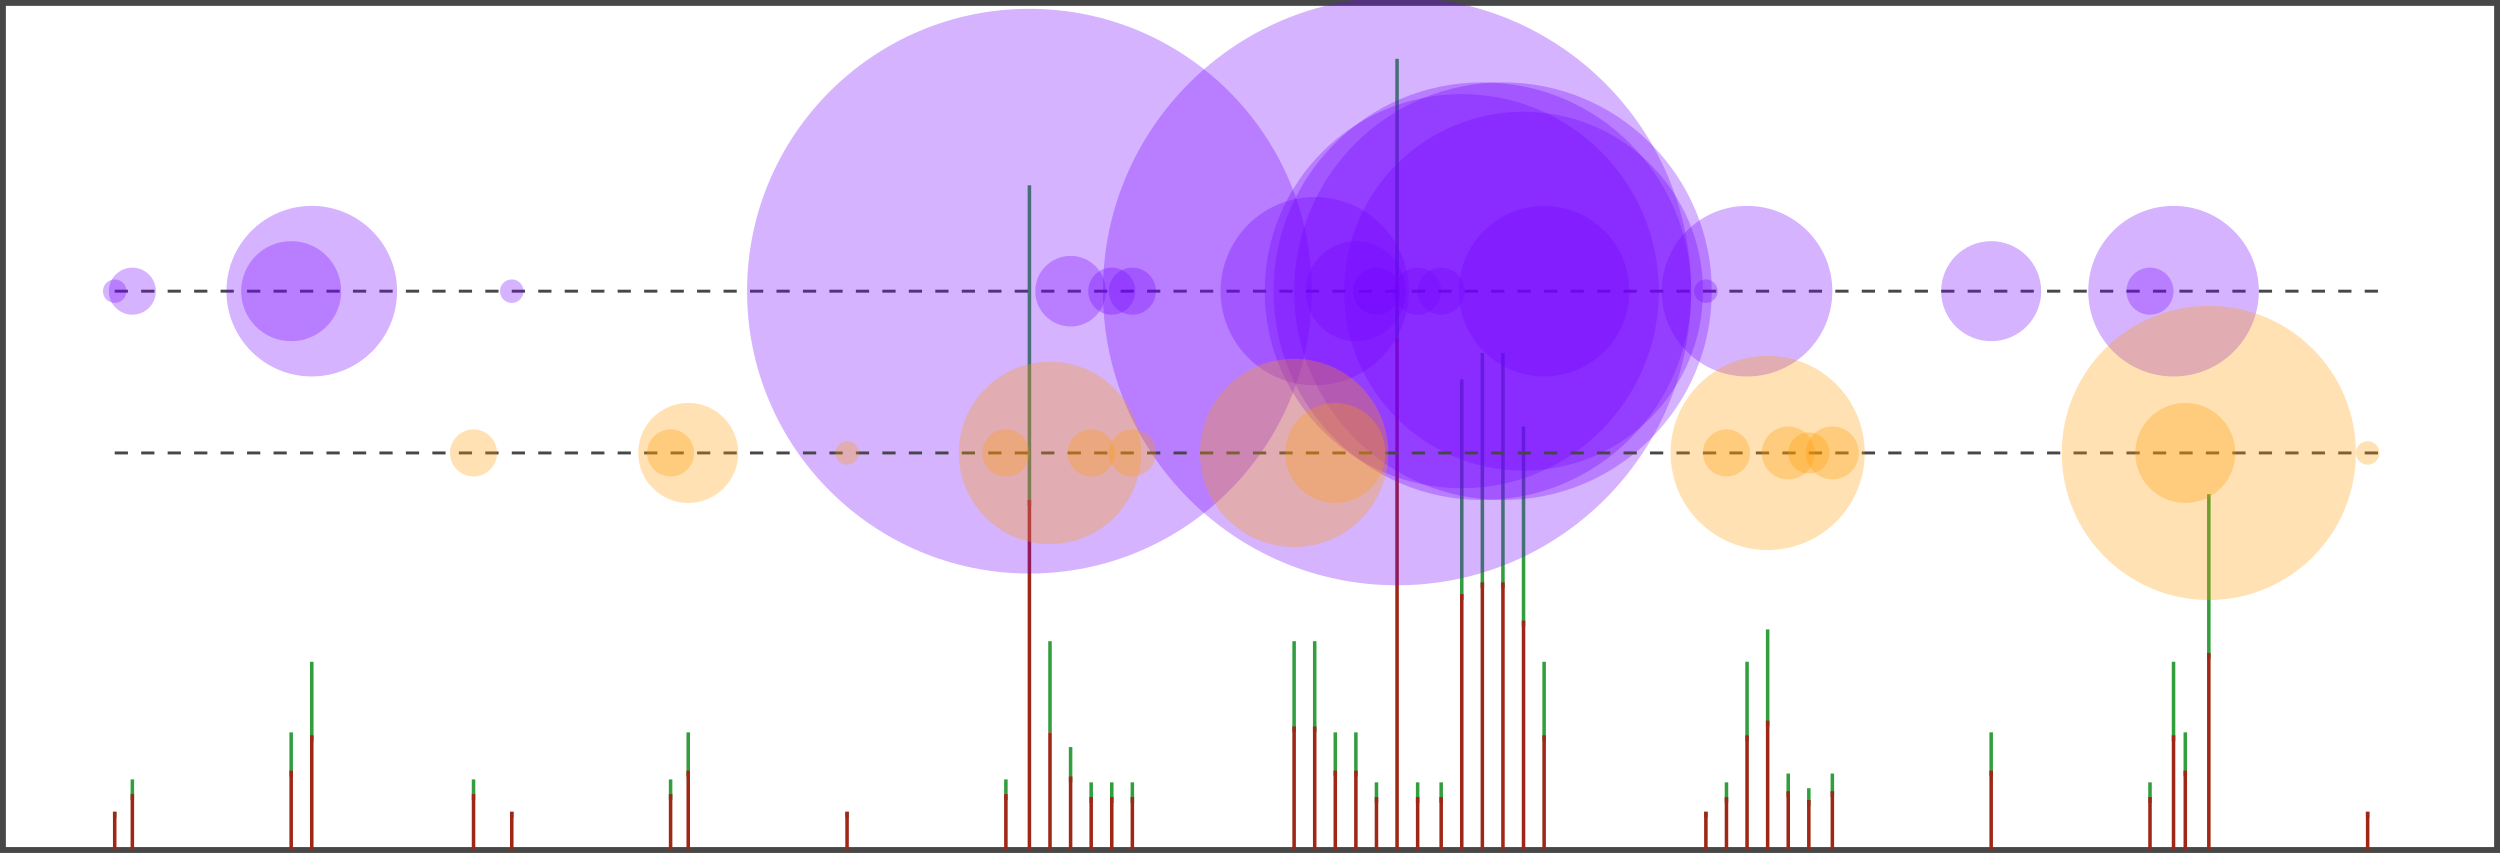 <svg xmlns="http://www.w3.org/2000/svg" fill="none" viewBox="0 0 850 290"><rect width="848" height="288" x="1" y="1" fill="none" stroke="#474747" stroke-width="2"/><g class="additions"><line x1="39" x2="39" y1="278" y2="276" stroke="#339e3e" stroke-width="1.2"/><line x1="45" x2="45" y1="272" y2="265" stroke="#339e3e" stroke-width="1.2"/><line x1="99" x2="99" y1="264" y2="249" stroke="#339e3e" stroke-width="1.2"/><line x1="106" x2="106" y1="252" y2="225" stroke="#339e3e" stroke-width="1.2"/><line x1="161" x2="161" y1="272" y2="265" stroke="#339e3e" stroke-width="1.2"/><line x1="174" x2="174" y1="278" y2="276" stroke="#339e3e" stroke-width="1.2"/><line x1="228" x2="228" y1="272" y2="265" stroke="#339e3e" stroke-width="1.2"/><line x1="234" x2="234" y1="264" y2="249" stroke="#339e3e" stroke-width="1.2"/><line x1="288" x2="288" y1="278" y2="276" stroke="#339e3e" stroke-width="1.2"/><line x1="342" x2="342" y1="272" y2="265" stroke="#339e3e" stroke-width="1.2"/><line x1="350" x2="350" y1="172" y2="63" stroke="#339e3e" stroke-width="1.2"/><line x1="357" x2="357" y1="249" y2="218" stroke="#339e3e" stroke-width="1.2"/><line x1="364" x2="364" y1="266" y2="254" stroke="#339e3e" stroke-width="1.2"/><line x1="371" x2="371" y1="273" y2="266" stroke="#339e3e" stroke-width="1.2"/><line x1="378" x2="378" y1="273" y2="266" stroke="#339e3e" stroke-width="1.2"/><line x1="385" x2="385" y1="273" y2="266" stroke="#339e3e" stroke-width="1.2"/><line x1="440" x2="440" y1="249" y2="218" stroke="#339e3e" stroke-width="1.2"/><line x1="447" x2="447" y1="249" y2="218" stroke="#339e3e" stroke-width="1.2"/><line x1="454" x2="454" y1="264" y2="249" stroke="#339e3e" stroke-width="1.2"/><line x1="461" x2="461" y1="264" y2="249" stroke="#339e3e" stroke-width="1.2"/><line x1="468" x2="468" y1="273" y2="266" stroke="#339e3e" stroke-width="1.2"/><line x1="475" x2="475" y1="117" y2="20" stroke="#339e3e" stroke-width="1.2"/><line x1="482" x2="482" y1="273" y2="266" stroke="#339e3e" stroke-width="1.2"/><line x1="490" x2="490" y1="273" y2="266" stroke="#339e3e" stroke-width="1.2"/><line x1="497" x2="497" y1="204" y2="129" stroke="#339e3e" stroke-width="1.2"/><line x1="504" x2="504" y1="200" y2="120" stroke="#339e3e" stroke-width="1.2"/><line x1="511" x2="511" y1="200" y2="120" stroke="#339e3e" stroke-width="1.2"/><line x1="518" x2="518" y1="213" y2="145" stroke="#339e3e" stroke-width="1.2"/><line x1="525" x2="525" y1="252" y2="225" stroke="#339e3e" stroke-width="1.2"/><line x1="580" x2="580" y1="278" y2="276" stroke="#339e3e" stroke-width="1.2"/><line x1="587" x2="587" y1="273" y2="266" stroke="#339e3e" stroke-width="1.2"/><line x1="594" x2="594" y1="252" y2="225" stroke="#339e3e" stroke-width="1.2"/><line x1="601" x2="601" y1="247" y2="214" stroke="#339e3e" stroke-width="1.2"/><line x1="608" x2="608" y1="271" y2="263" stroke="#339e3e" stroke-width="1.2"/><line x1="615" x2="615" y1="274" y2="268" stroke="#339e3e" stroke-width="1.2"/><line x1="623" x2="623" y1="271" y2="263" stroke="#339e3e" stroke-width="1.2"/><line x1="677" x2="677" y1="264" y2="249" stroke="#339e3e" stroke-width="1.2"/><line x1="731" x2="731" y1="273" y2="266" stroke="#339e3e" stroke-width="1.2"/><line x1="739" x2="739" y1="252" y2="225" stroke="#339e3e" stroke-width="1.2"/><line x1="743" x2="743" y1="264" y2="249" stroke="#339e3e" stroke-width="1.2"/><line x1="751" x2="751" y1="224" y2="168" stroke="#339e3e" stroke-width="1.2"/><line x1="805" x2="805" y1="278" y2="276" stroke="#339e3e" stroke-width="1.2"/></g><g class="deletions"><line x1="39" x2="39" y1="276" y2="289" stroke="#9e2716" stroke-width="1.2"/><line x1="45" x2="45" y1="270" y2="289" stroke="#9e2716" stroke-width="1.2"/><line x1="99" x2="99" y1="262" y2="289" stroke="#9e2716" stroke-width="1.2"/><line x1="106" x2="106" y1="250" y2="289" stroke="#9e2716" stroke-width="1.2"/><line x1="161" x2="161" y1="270" y2="289" stroke="#9e2716" stroke-width="1.2"/><line x1="174" x2="174" y1="276" y2="289" stroke="#9e2716" stroke-width="1.2"/><line x1="228" x2="228" y1="270" y2="289" stroke="#9e2716" stroke-width="1.2"/><line x1="234" x2="234" y1="262" y2="289" stroke="#9e2716" stroke-width="1.2"/><line x1="288" x2="288" y1="276" y2="289" stroke="#9e2716" stroke-width="1.2"/><line x1="342" x2="342" y1="270" y2="289" stroke="#9e2716" stroke-width="1.2"/><line x1="350" x2="350" y1="170" y2="289" stroke="#9e2716" stroke-width="1.2"/><line x1="357" x2="357" y1="249" y2="289" stroke="#9e2716" stroke-width="1.2"/><line x1="364" x2="364" y1="264" y2="289" stroke="#9e2716" stroke-width="1.2"/><line x1="371" x2="371" y1="271" y2="289" stroke="#9e2716" stroke-width="1.2"/><line x1="378" x2="378" y1="271" y2="289" stroke="#9e2716" stroke-width="1.2"/><line x1="385" x2="385" y1="271" y2="289" stroke="#9e2716" stroke-width="1.2"/><line x1="440" x2="440" y1="247" y2="289" stroke="#9e2716" stroke-width="1.2"/><line x1="447" x2="447" y1="247" y2="289" stroke="#9e2716" stroke-width="1.2"/><line x1="454" x2="454" y1="262" y2="289" stroke="#9e2716" stroke-width="1.2"/><line x1="461" x2="461" y1="262" y2="289" stroke="#9e2716" stroke-width="1.2"/><line x1="468" x2="468" y1="271" y2="289" stroke="#9e2716" stroke-width="1.2"/><line x1="475" x2="475" y1="115" y2="289" stroke="#9e2716" stroke-width="1.2"/><line x1="482" x2="482" y1="271" y2="289" stroke="#9e2716" stroke-width="1.2"/><line x1="490" x2="490" y1="271" y2="289" stroke="#9e2716" stroke-width="1.2"/><line x1="497" x2="497" y1="202" y2="289" stroke="#9e2716" stroke-width="1.2"/><line x1="504" x2="504" y1="198" y2="289" stroke="#9e2716" stroke-width="1.2"/><line x1="511" x2="511" y1="198" y2="289" stroke="#9e2716" stroke-width="1.2"/><line x1="518" x2="518" y1="211" y2="289" stroke="#9e2716" stroke-width="1.2"/><line x1="525" x2="525" y1="250" y2="289" stroke="#9e2716" stroke-width="1.2"/><line x1="580" x2="580" y1="276" y2="289" stroke="#9e2716" stroke-width="1.2"/><line x1="587" x2="587" y1="271" y2="289" stroke="#9e2716" stroke-width="1.2"/><line x1="594" x2="594" y1="250" y2="289" stroke="#9e2716" stroke-width="1.2"/><line x1="601" x2="601" y1="245" y2="289" stroke="#9e2716" stroke-width="1.2"/><line x1="608" x2="608" y1="269" y2="289" stroke="#9e2716" stroke-width="1.2"/><line x1="615" x2="615" y1="272" y2="289" stroke="#9e2716" stroke-width="1.2"/><line x1="623" x2="623" y1="269" y2="289" stroke="#9e2716" stroke-width="1.2"/><line x1="677" x2="677" y1="262" y2="289" stroke="#9e2716" stroke-width="1.2"/><line x1="731" x2="731" y1="271" y2="289" stroke="#9e2716" stroke-width="1.2"/><line x1="739" x2="739" y1="250" y2="289" stroke="#9e2716" stroke-width="1.2"/><line x1="743" x2="743" y1="262" y2="289" stroke="#9e2716" stroke-width="1.2"/><line x1="751" x2="751" y1="222" y2="289" stroke="#9e2716" stroke-width="1.2"/><line x1="805" x2="805" y1="276" y2="289" stroke="#9e2716" stroke-width="1.2"/></g><g class="lane1"><line x1="39" x2="809" y1="99" y2="99" stroke="#474747" stroke-dasharray="4.5 4.5" class="grid-line"/><circle cx="39" cy="99" r="4" fill="#7101ff" opacity=".3"/><circle cx="45" cy="99" r="8" fill="#7101ff" opacity=".3"/><circle cx="99" cy="99" r="17" fill="#7101ff" opacity=".3"/><circle cx="106" cy="99" r="29" fill="#7101ff" opacity=".3"/><circle cx="174" cy="99" r="4" fill="#7101ff" opacity=".3"/><circle cx="350" cy="99" r="96" fill="#7101ff" opacity=".3"/><circle cx="364" cy="99" r="12" fill="#7101ff" opacity=".3"/><circle cx="378" cy="99" r="8" fill="#7101ff" opacity=".3"/><circle cx="385" cy="99" r="8" fill="#7101ff" opacity=".3"/><circle cx="447" cy="99" r="32" fill="#7101ff" opacity=".3"/><circle cx="461" cy="99" r="17" fill="#7101ff" opacity=".3"/><circle cx="468" cy="99" r="8" fill="#7101ff" opacity=".3"/><circle cx="475" cy="99" r="100" fill="#7101ff" opacity=".3"/><circle cx="482" cy="99" r="8" fill="#7101ff" opacity=".3"/><circle cx="490" cy="99" r="8" fill="#7101ff" opacity=".3"/><circle cx="497" cy="99" r="67" fill="#7101ff" opacity=".3"/><circle cx="504" cy="99" r="71" fill="#7101ff" opacity=".3"/><circle cx="511" cy="99" r="71" fill="#7101ff" opacity=".3"/><circle cx="518" cy="99" r="61" fill="#7101ff" opacity=".3"/><circle cx="525" cy="99" r="29" fill="#7101ff" opacity=".3"/><circle cx="580" cy="99" r="4" fill="#7101ff" opacity=".3"/><circle cx="594" cy="99" r="29" fill="#7101ff" opacity=".3"/><circle cx="677" cy="99" r="17" fill="#7101ff" opacity=".3"/><circle cx="731" cy="99" r="8" fill="#7101ff" opacity=".3"/><circle cx="739" cy="99" r="29" fill="#7101ff" opacity=".3"/></g><g class="lane2"><line x1="39" x2="809" y1="154" y2="154" stroke="#474747" stroke-dasharray="4.5 4.5" class="grid-line"/><circle cx="161" cy="154" r="8" fill="#f90" opacity=".3"/><circle cx="228" cy="154" r="8" fill="#f90" opacity=".3"/><circle cx="234" cy="154" r="17" fill="#f90" opacity=".3"/><circle cx="288" cy="154" r="4" fill="#f90" opacity=".3"/><circle cx="342" cy="154" r="8" fill="#f90" opacity=".3"/><circle cx="357" cy="154" r="31" fill="#f90" opacity=".3"/><circle cx="371" cy="154" r="8" fill="#f90" opacity=".3"/><circle cx="385" cy="154" r="8" fill="#f90" opacity=".3"/><circle cx="440" cy="154" r="32" fill="#f90" opacity=".3"/><circle cx="454" cy="154" r="17" fill="#f90" opacity=".3"/><circle cx="587" cy="154" r="8" fill="#f90" opacity=".3"/><circle cx="601" cy="154" r="33" fill="#f90" opacity=".3"/><circle cx="608" cy="154" r="9" fill="#f90" opacity=".3"/><circle cx="615" cy="154" r="7" fill="#f90" opacity=".3"/><circle cx="623" cy="154" r="9" fill="#f90" opacity=".3"/><circle cx="743" cy="154" r="17" fill="#f90" opacity=".3"/><circle cx="751" cy="154" r="50" fill="#f90" opacity=".3"/><circle cx="805" cy="154" r="4" fill="#f90" opacity=".3"/></g></svg>